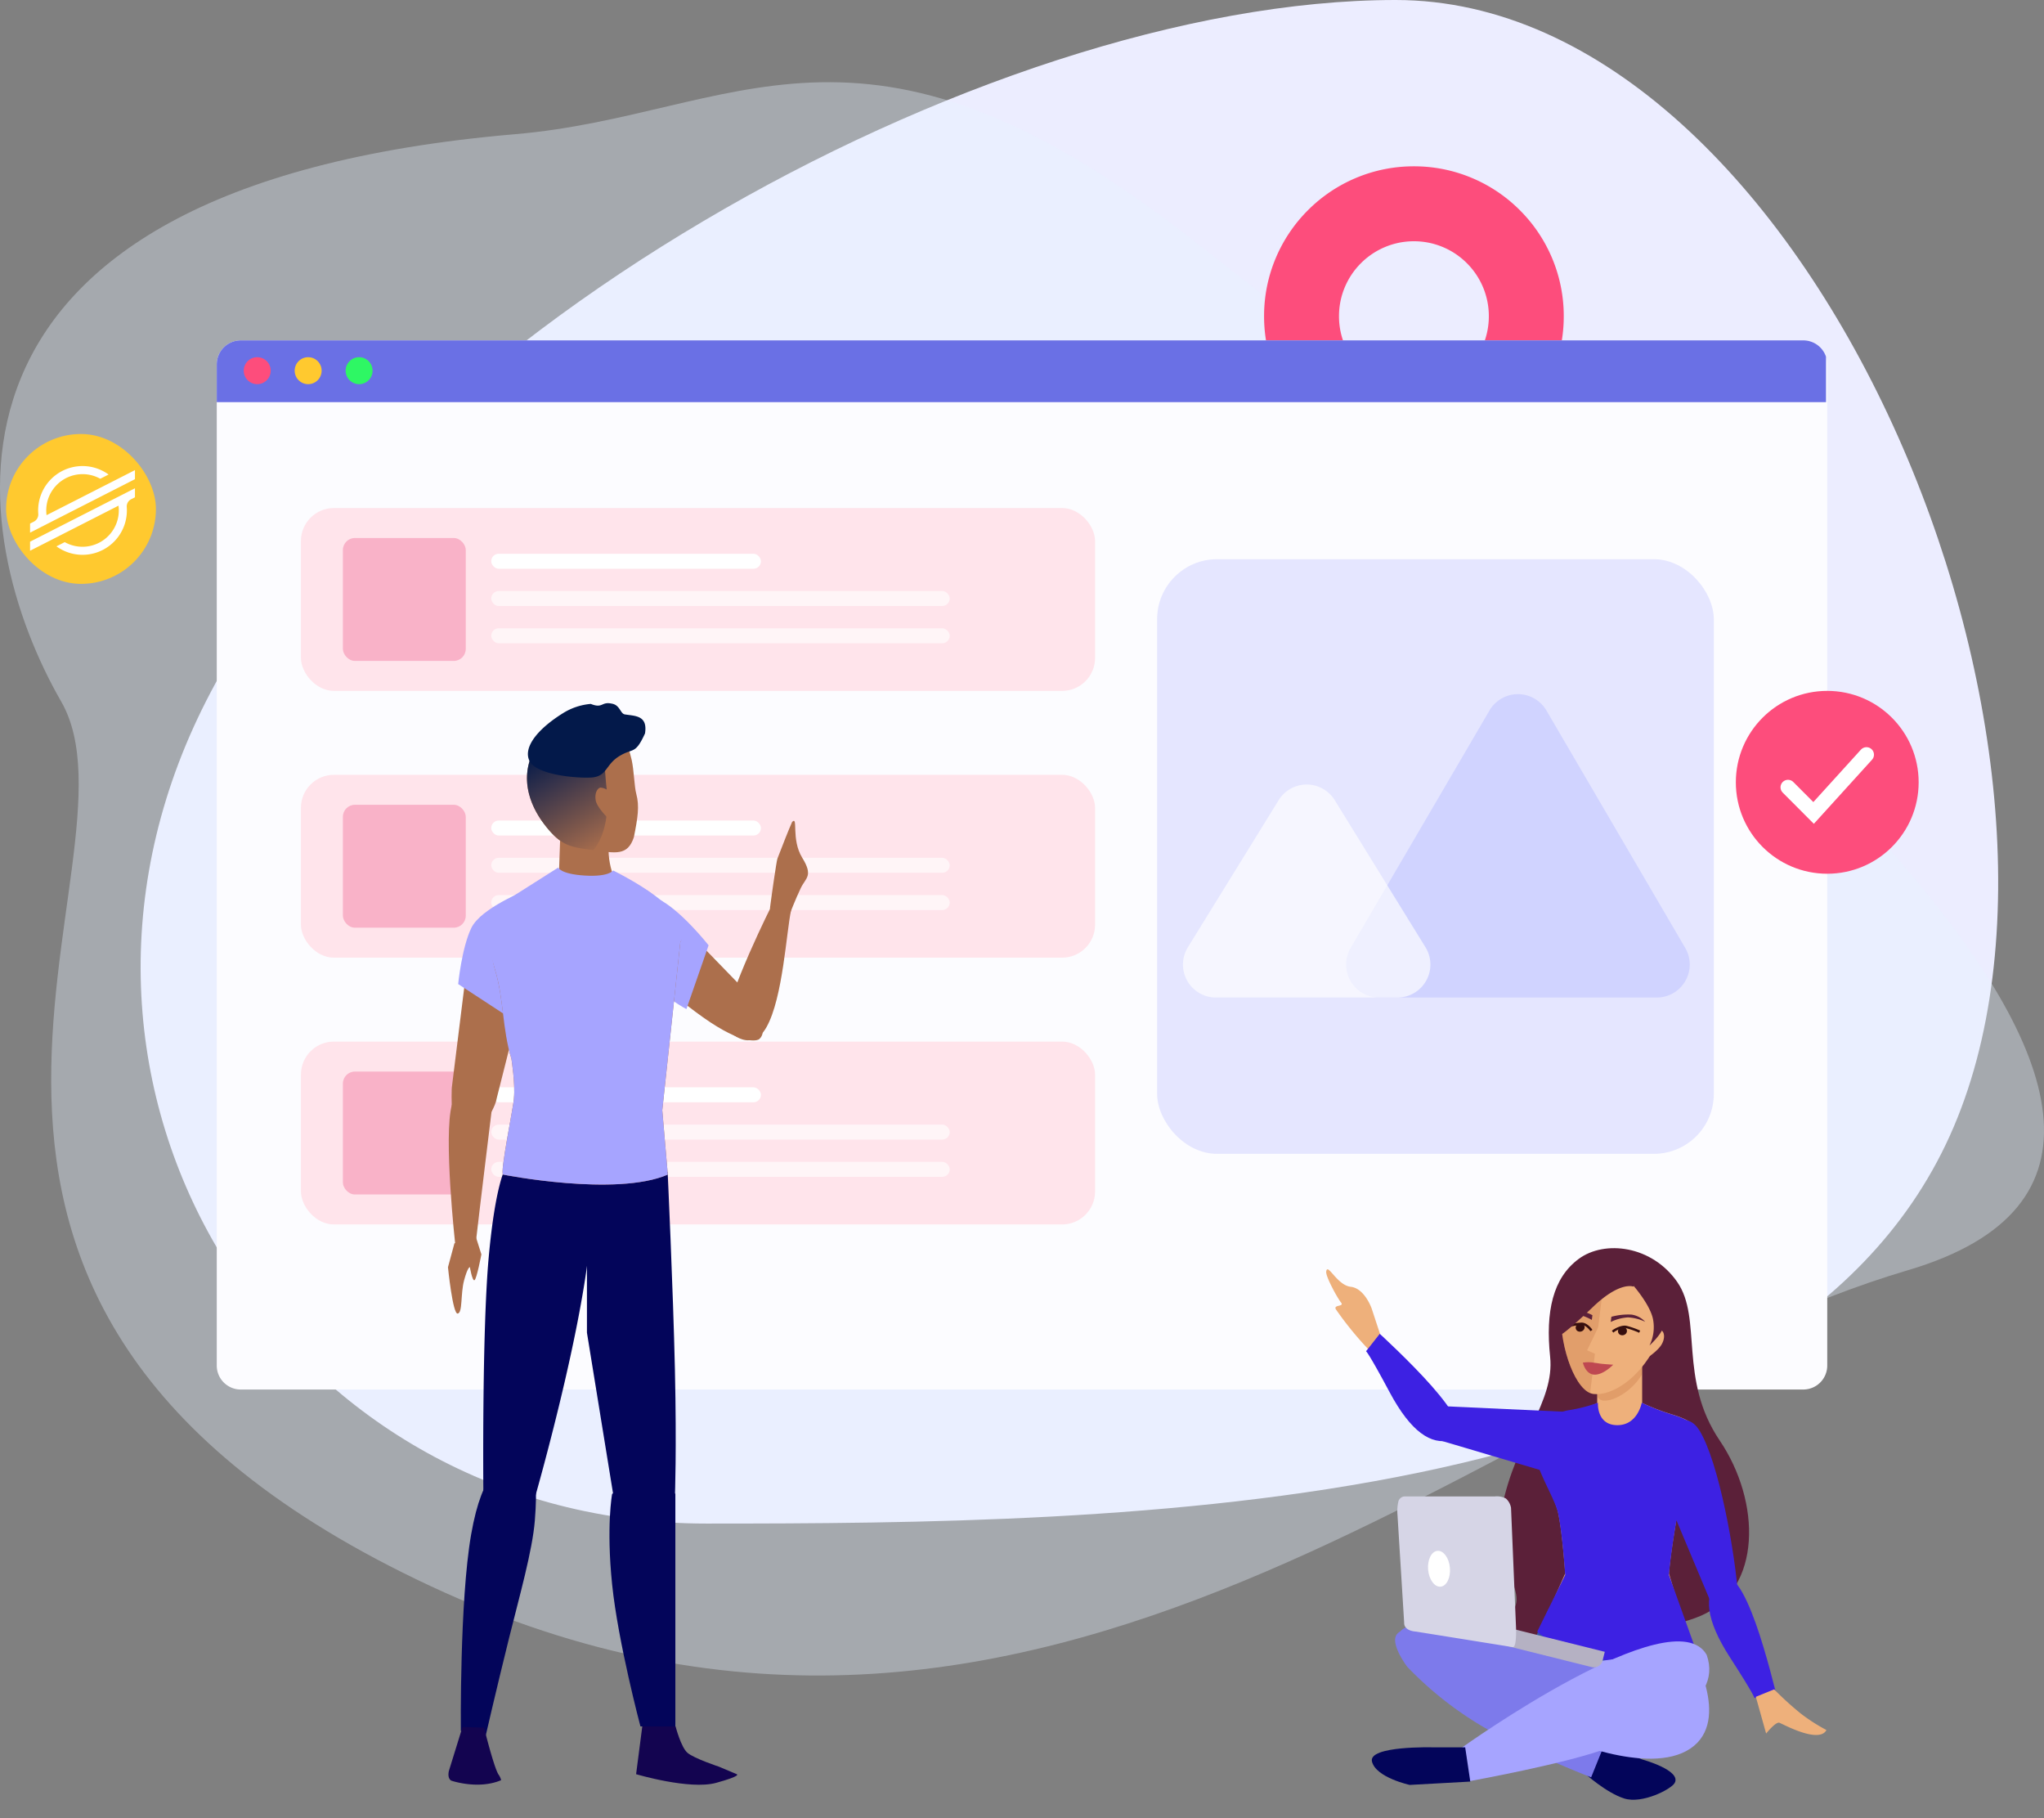 <svg xmlns="http://www.w3.org/2000/svg" xmlns:xlink="http://www.w3.org/1999/xlink" width="682.07" height="606.531" viewBox="0 0 682.07 606.531">
  <rect x="0" y="0" width="682.07" height="606.531" fill="#808080" stroke="none"/>
  <defs>
    <linearGradient id="linear-gradient" x1="0.796" y1="1.061" x2="0.399" y2="0.117" gradientUnits="objectBoundingBox">
      <stop offset="0" stop-color="#ac6f4c"/>
      <stop offset="1" stop-color="#03194a"/>
    </linearGradient>
    <clipPath id="clip-path">
      <rect id="Rectangle_1406" data-name="Rectangle 1406" width="35" height="35" transform="translate(476 496)" fill="#fff" stroke="#707070" stroke-width="1"/>
    </clipPath>
  </defs>
  <g id="setup-complete" transform="translate(-1060.965 -977.045)">
    <g id="background2" transform="translate(-46.02 958.195)">
      <path id="Path_3997" data-name="Path 3997" d="M1044.692,1026.524c-138.4,0-228.687-138.463-171.185-265.531s262.8-242.74,401.2-242.74,242.4,251.88,184.9,378.948S1183.087,1026.524,1044.692,1026.524Z" transform="translate(298 -499.403)" fill="#ecedff"/>
      <path id="Path_3996" data-name="Path 3996" d="M2109.726,703.558c-204.069-95.167-92.49-241.493-123.381-295.163s-55.22-171.591,151.61-189.263c73.608-6.289,115.17-50.93,224.2,33.892,172.6,134.282,378.9,304.239,240.409,345.113S2313.795,798.725,2109.726,703.558Z" transform="translate(-858.952 -155.528)" fill="#e5f1ff" opacity="0.367"/>
    </g>
    <path id="particle1" d="M-1418,125a49.686,49.686,0,0,1-19.462-3.929,49.833,49.833,0,0,1-15.893-10.715,49.834,49.834,0,0,1-10.715-15.893A49.69,49.69,0,0,1-1468,75a49.688,49.688,0,0,1,3.929-19.462,49.834,49.834,0,0,1,10.715-15.893,49.834,49.834,0,0,1,15.893-10.715A49.686,49.686,0,0,1-1418,25a49.688,49.688,0,0,1,19.463,3.929,49.836,49.836,0,0,1,15.893,10.715,49.836,49.836,0,0,1,10.715,15.893A49.688,49.688,0,0,1-1368,75a49.69,49.69,0,0,1-3.929,19.463,49.837,49.837,0,0,1-10.715,15.893,49.835,49.835,0,0,1-15.893,10.715A49.688,49.688,0,0,1-1418,125Zm0-75a24.843,24.843,0,0,0-9.731,1.965,24.916,24.916,0,0,0-7.946,5.358,24.915,24.915,0,0,0-5.357,7.946A24.844,24.844,0,0,0-1443,75a24.846,24.846,0,0,0,1.965,9.731,24.915,24.915,0,0,0,5.357,7.947,24.915,24.915,0,0,0,7.946,5.358A24.843,24.843,0,0,0-1418,100a24.846,24.846,0,0,0,9.732-1.965,24.918,24.918,0,0,0,7.947-5.358,24.914,24.914,0,0,0,5.358-7.947A24.846,24.846,0,0,0-1393,75a24.843,24.843,0,0,0-1.965-9.731,24.913,24.913,0,0,0-5.358-7.946,24.917,24.917,0,0,0-7.947-5.358A24.846,24.846,0,0,0-1418,50Z" transform="translate(2950.779 1007.529)" fill="#fd4d7c"/>
    <g id="window" transform="translate(-145.705 -401.792)">
      <g id="Group_1541" data-name="Group 1541" transform="translate(286 -1662)">
        <path id="Path_61785" data-name="Path 61785" d="M8,0H529.411a8,8,0,0,1,8,8V342a8,8,0,0,1-8,8H8a8,8,0,0,1-8-8V8A8,8,0,0,1,8,0Z" transform="translate(993 3154.389)" fill="#fcfcff"/>
        <path id="Intersection_14" data-name="Intersection 14" d="M1645,232V219.389a8,8,0,0,1,8-8h521.411a8,8,0,0,1,7.589,5.461V232Z" transform="translate(-652 2943)" fill="#6a70e5"/>
        <circle id="Ellipse_30" data-name="Ellipse 30" cx="4.5" cy="4.5" r="4.5" transform="translate(1002 3160)" fill="#fd4d7c"/>
        <circle id="Ellipse_31" data-name="Ellipse 31" cx="4.5" cy="4.5" r="4.5" transform="translate(1019 3160)" fill="#ffc92f"/>
        <circle id="Ellipse_32" data-name="Ellipse 32" cx="4.5" cy="4.5" r="4.5" transform="translate(1036 3160)" fill="#2ef764"/>
      </g>
    </g>
    <g id="check" transform="translate(915.206 507.529)">
      <circle id="Ellipse_45" data-name="Ellipse 45" cx="30.5" cy="30.5" r="30.5" transform="translate(725 700)" fill="#fd4d7c"/>
      <path id="Path_61819" data-name="Path 61819" d="M2211.406,707.235l8.537,8.558,17.648-19.44" transform="translate(-1468.999 24.927)" fill="none" stroke="#fff" stroke-linecap="round" stroke-width="5"/>
    </g>
    <g id="bar" transform="translate(1446.091 1177.598)" style="isolation: isolate">
      <rect id="Rectangle_1140" data-name="Rectangle 1140" width="185.759" height="198.376" rx="20" transform="translate(1 -14)" fill="#e5e6ff"/>
      <path id="Polygon_28" data-name="Polygon 28" d="M56,16.236a11,11,0,0,1,18.991,0l46.324,79.21a11,11,0,0,1-9.5,16.553H19.176a11,11,0,0,1-9.5-16.553Z" transform="translate(55.909 20.231)" fill="#d0d3ff"/>
      <path id="Polygon_29" data-name="Polygon 29" d="M40.64,15.164a11,11,0,0,1,18.721,0L89.643,64.222A11,11,0,0,1,80.283,81H19.717a11,11,0,0,1-9.36-16.778Z" transform="translate(0.909 51.231)" fill="#fff" opacity="0.65"/>
    </g>
    <g id="ui-element6" transform="translate(1161.386 1146.214)">
      <rect id="Rectangle_1460" data-name="Rectangle 1460" width="265" height="61" rx="11" transform="translate(0 0.315)" fill="#ffe4eb"/>
      <rect id="Rectangle_1463" data-name="Rectangle 1463" width="41" height="41" rx="4" transform="translate(14 10.315)" fill="#f9b2c8"/>
      <rect id="Rectangle_1464" data-name="Rectangle 1464" width="90" height="5" rx="2.5" transform="translate(63.5 15.569)" fill="#fff"/>
      <rect id="Rectangle_1465" data-name="Rectangle 1465" width="153" height="5" rx="2.5" transform="translate(63.5 28)" fill="#fff" opacity="0.61"/>
      <rect id="Rectangle_1466" data-name="Rectangle 1466" width="153" height="5" rx="2.5" transform="translate(63.5 40.431)" fill="#fff" opacity="0.61"/>
    </g>
    <g id="ui-element6-2" data-name="ui-element6" transform="translate(1161.386 1235.214)">
      <rect id="Rectangle_1460-2" data-name="Rectangle 1460" width="265" height="61" rx="11" transform="translate(0 0.315)" fill="#ffe4eb"/>
      <rect id="Rectangle_1463-2" data-name="Rectangle 1463" width="41" height="41" rx="4" transform="translate(14 10.315)" fill="#f9b2c8"/>
      <rect id="Rectangle_1464-2" data-name="Rectangle 1464" width="90" height="5" rx="2.5" transform="translate(63.5 15.569)" fill="#fff"/>
      <rect id="Rectangle_1465-2" data-name="Rectangle 1465" width="153" height="5" rx="2.5" transform="translate(63.5 28)" fill="#fff" opacity="0.61"/>
      <rect id="Rectangle_1466-2" data-name="Rectangle 1466" width="153" height="5" rx="2.5" transform="translate(63.5 40.431)" fill="#fff" opacity="0.61"/>
    </g>
    <g id="ui-element6-3" data-name="ui-element6" transform="translate(1161.386 1324.214)">
      <rect id="Rectangle_1460-3" data-name="Rectangle 1460" width="265" height="61" rx="11" transform="translate(0 0.315)" fill="#ffe4eb"/>
      <rect id="Rectangle_1463-3" data-name="Rectangle 1463" width="41" height="41" rx="4" transform="translate(14 10.315)" fill="#f9b2c8"/>
      <rect id="Rectangle_1464-3" data-name="Rectangle 1464" width="90" height="5" rx="2.5" transform="translate(63.5 15.569)" fill="#fff"/>
      <rect id="Rectangle_1465-3" data-name="Rectangle 1465" width="153" height="5" rx="2.5" transform="translate(63.5 28)" fill="#fff" opacity="0.61"/>
      <rect id="Rectangle_1466-3" data-name="Rectangle 1466" width="153" height="5" rx="2.5" transform="translate(63.5 40.431)" fill="#fff" opacity="0.61"/>
    </g>
    <g id="jon2" transform="translate(1209.916 1207.529)">
      <g id="arm-front" transform="translate(0 75.304)">
        <path id="Path_986" data-name="Path 986" d="M496.663,192.913l11.9-47.159c-.327-11.716-9.316-13.293-9.316-13.293-10.782-1.033-11.506,7.992-11.506,7.992l-6.083,48.983s-1.067,19.341,5.06,19.493C486.719,208.93,495.863,198.432,496.663,192.913Z" transform="translate(-479.845 -132.379)" fill="#ac6f4c"/>
        <path id="Path_987" data-name="Path 987" d="M14.217,3.592S10.329,40.6,9.691,47.542L2.758,49.076S-1.864,12.925.859,2.489C.859,2.489,9.567-3.787,14.217,3.592Z" transform="matrix(1, 0.017, -0.017, 1, 1.035, 60.244)" fill="#ac6f4c"/>
        <path id="Path_4009" data-name="Path 4009" d="M1.873,2.238,0,10.292S2.135,26.033,3.8,25.638s.667-6.6,1.737-11.188S7.308,10,7.308,10,8.274,14.728,9,14.31s2-8.7,2-8.7L9,0Z" transform="matrix(0.999, 0.035, -0.035, 0.999, 0.895, 106.686)" fill="#ac6f4c"/>
      </g>
      <path id="sleeve-front" d="M209.1,1783.7s-14.927,5.851-18.156,12.483-4.407,18.756-4.407,18.756l19.6,12.821s6.4-16.539,5.278-26.413S209.1,1783.7,209.1,1783.7Z" transform="translate(-182.596 -1717.135)" fill="#a6a4ff"/>
      <g id="leg-back" transform="translate(46.904 157.268)">
        <path id="Path_4012" data-name="Path 4012" d="M319.5,1367.4l26.937,3.313s1.816,38.8,2.422,65.828,0,42.266,0,42.266-5.769,11.46-10.893,11.46-9.6-11.46-9.6-11.46l-8.862-54.565Z" transform="translate(-319.5 -1367.404)" fill="#03055a"/>
        <path id="Path_4013" data-name="Path 4013" d="M327.9,1480.065s6.51-5.537,11.787-5.537,9.32,5.537,9.32,5.537v77.52H337.358s-7.466-28.014-9.455-47.394S327.9,1480.065,327.9,1480.065Z" transform="translate(-319.5 -1369.404)" fill="#03055a"/>
      </g>
      <g id="leg-front" transform="translate(3.557 153.037)">
        <path id="Path_4010" data-name="Path 4010" d="M300.483,1368.95s26.145-18.164,28.415,9.921-19.333,102.417-19.333,102.417-3.862,5.315-9.082,1.831a35.211,35.211,0,0,1-7.548-6.416s-.486-52.584,1.792-77.642S300.483,1368.95,300.483,1368.95Z" transform="translate(-284.153 -1363.173)" fill="#03055a"/>
        <path id="Path_4011" data-name="Path 4011" d="M14.352.455C10.593.908,3.9,2.647,1.2,24.964s0,65.586,0,65.586l8.33,1.387s2.7-15.455,6.157-33.339c2.678-13.852,6.227-29.348,6.5-39.411C22.81-3.477,18.112,0,14.352.455Z" transform="translate(4.812 103.418) rotate(3)" fill="#03055a"/>
      </g>
      <g id="arm-back" transform="translate(48.447 42.779)">
        <path id="Path_986-2" data-name="Path 986" d="M11.447,52.729C5.986,38.943,0,11.67,0,11.67.327,1.443,9.316.067,9.316.067,20.1-.835,20.134,7.642,20.134,7.642L26.905,49.8s.63,16.744-5.5,16.877C21.408,66.677,16.908,66.515,11.447,52.729Z" transform="matrix(0.819, -0.574, 0.574, 0.819, 0, 31.174)" fill="#ac6f4c"/>
        <path id="Path_987-2" data-name="Path 987" d="M14.05,39.968C16.3,28.939,10.435,7.27,9.8.159L3.281,0S-1.936,33.583.787,44.278C.787,44.278,11.8,51,14.05,39.968Z" transform="matrix(0.951, 0.309, -0.309, 0.951, 57.345, 27.087)" fill="#ac6f4c"/>
        <path id="Path_4009-2" data-name="Path 4009" d="M1,29.842c-.336-4-1.111-15.56-.981-16.36C.809,8.587,1.647,3.383,2.282.455c1.64-2.485.789,5.776,5.76,10.984S10.6,17.685,9.681,21.507,7.9,30.634,7.9,30.634,1.331,33.846,1,29.842Z" transform="matrix(0.978, 0.208, -0.208, 0.978, 64.802, 0)" fill="#ac6f4c"/>
      </g>
      <path id="sleeve-back" d="M273.1,1804.005l-7.4,21.288s-8.558-4.474-10.35-8.973c-4.431-11.124-4.8-30.371.65-27.91C263.468,1791.781,273.1,1804.005,273.1,1804.005Z" transform="translate(-185.596 -1719.135)" fill="#a6a4ff"/>
      <g id="neck" transform="matrix(0.999, 0.035, -0.035, 0.999, 38.126, 44.938)">
        <path id="Path_988" data-name="Path 988" d="M0,0V18.206H19.252S14.518,10.989,16.886,0Z" transform="translate(0 0)" fill="#ac6f4c"/>
      </g>
      <path id="torso" d="M507.53,192.984c.04,1.872-4.8,25.213-3.61,25.464.008,0,37.629,7.489,54.959,0l-1.846-21.465,3.206-29.845,2.822-26.276s6.338-8.528-24.151-24.1H521.877L497.7,132.352c1.621,5.377,1.9,12.359,3.521,17.738,2.994,9.912,2.385,19.815,5.469,29.7C506.687,179.79,508.025,188.039,507.53,192.984Z" transform="translate(-484.988 -57.075)" fill="#ac6f4c"/>
      <path id="top" d="M507.53,192.984c.04,1.872-4.8,25.213-3.61,25.464.008,0,37.629,7.489,54.959,0l-1.846-21.465,3.206-29.845,2.822-26.276s8.061-8.319-22.428-23.894c0,0-1.269,2.209-9.417,1.718s-8.9-2.666-8.9-2.666l-26.142,16.562c1.621,5.377,3.431,12.129,5.048,17.508,2.994,9.912,2.385,19.815,5.469,29.7C506.687,179.79,508.025,188.039,507.53,192.984Z" transform="translate(-484.988 -57.075)" fill="#a6a4ff"/>
      <path id="shoe-back" d="M558.335,378.539s1.778,6.923,3.965,8.8,10.526,4.64,10.526,4.64l5.9,2.488s1.929.479-6.885,2.9-26.683-2.9-26.683-2.9l2.06-15.929Z" transform="translate(-481.845 -33.075)" fill="#130450"/>
      <path id="shoe-front" d="M511.241,397.58c-1.556-2.424-4.816-15.635-4.816-15.635l-7.2-.218-4.507,14.546s-.723,2.434.746,3.346c0,0,8.982,3.117,16.652-.149A5.267,5.267,0,0,0,511.241,397.58Z" transform="translate(-493.845 -36.075)" fill="#130450"/>
      <g id="head" transform="translate(24.178 0)">
        <path id="face" d="M4.154,6.68C10.507-1.645,21.386-.857,28.615,1.93c4.395,1.695,6.35,6.328,6.954,12.618.344,3.578-.227,8.853.149,11.478.592,4.131-.479,7.871-2.56,14.169-2.828,6.034-6.75,4.538-14,2.625s-10.344-2.461-15-10.278S-2.2,15.006,4.154,6.68Z" transform="translate(0.585 12.944) rotate(-7)" fill="#ac6f4c"/>
        <g id="hair" transform="translate(0)">
          <path id="Intersection_3" data-name="Intersection 3" d="M22.094,41.441c-7.43-1.015-10.567-1.182-16.143-8.373S-2.492,16.437,2.8,7.4A16.508,16.508,0,0,1,11.933,0a16.387,16.387,0,0,1,8.183,2.879c6.424,4.984,5.417,8.356,6.4,17.525.855,8-.147,15.861-4.347,21.047Z" transform="translate(2.723 11.669)" fill="url(#linear-gradient)"/>
          <path id="Path_1017" data-name="Path 1017" d="M29.425,19.6c-5.292,1.581-5.663,5.587-11.01,4.424S.943,18.278.077,13.29,5.706,3.706,15.067.869A20.785,20.785,0,0,1,24.774.3c3.527,2.65,3.568.063,6.767,1.715,2.574,1.135,1.885,3.973,3.312,4.614C38.058,8.067,42.191,8.9,39.7,14.5,34.613,20.636,34.717,18.024,29.425,19.6Z" transform="matrix(0.966, -0.259, 0.259, 0.966, 0, 10.472)" fill="#03194a"/>
        </g>
        <path id="ear" d="M1.216,10.078a5.446,5.446,0,0,0,2.442.813c.907-.107,2.039-1.652,1.512-4.28S0,0,0,0Z" transform="matrix(-0.999, -0.035, 0.035, -0.999, 30.583, 43.271)" fill="#ac6f4c"/>
      </g>
    </g>
    <g id="kim4" transform="translate(1495.84 1385.529)">
      <path id="hairback" d="M1.658,94.1C.185,70.762,9.581,55.452,4.161,41.33s-5.93-25.61.765-34S27.311-3.316,38.663,6.254s8.7,31.216,27.368,47.393,26.445,44.158,9.235,57.987-80.2,33.17-65.8,20.6S3.131,117.431,1.658,94.1Z" transform="matrix(0.966, 0.259, -0.259, 0.966, 89.077, 3.133)" fill="#5b2039"/>
      <path id="torso-2" data-name="torso" d="M119.346,143.673a77.145,77.145,0,0,0,7.435,3.04c3.092,1.084,7.115,1.9,9.959,4.376,4.817,4.192-3.877,19.938-5.955,32.325s-2.356,17.22-2.356,17.22l7.021,23.5a235.053,235.053,0,0,1-29.477,1.589c-13.336-.379-21.567-3.889-21.567-3.889l9.392-21.2s-.886-13.655-2.376-20.445-11.846-23.472-6.118-29.1c2.641-2.594,7.166-3.125,11.372-4.376a66.663,66.663,0,0,0,8.061-3.04Z" transform="translate(-6.385 -84.203)" fill="#eeb07b"/>
      <g id="neck-2" data-name="neck" transform="translate(98.101 38.797)">
        <rect id="Rectangle_2" data-name="Rectangle 2" width="15" height="24" transform="translate(0)" fill="#eeb07b"/>
        <path id="Intersection_2" data-name="Intersection 2" d="M11.821.037C8.848.357,5.25,2.627,2.786,5.2A20.482,20.482,0,0,0,0,8.813v6.17H15V1.4A2.6,2.6,0,0,0,12.468,0,6.043,6.043,0,0,0,11.821.037Z" transform="translate(15 19.983) rotate(180)" fill="#af5323" opacity="0.2"/>
      </g>
      <g id="face-2" data-name="face" transform="translate(118.118 59.841) rotate(-173)">
        <path id="Path_4" data-name="Path 4" d="M1.174,18.61c-3.632,11.25,2,20.467,5.56,22.436s11.449,5.136,17.634,1.57,10.762-7.828,9.365-18.425S24.926-.312,18.864.005,4.805,7.36,1.174,18.61Z" transform="matrix(0.999, 0.035, -0.035, 0.999, 2.568, 0)" fill="#eeb07b"/>
        <path id="face-shadow" d="M0,0C5.585,1.606,11.825,14.636,12.785,24.583c1.026,10.64-3.7,14.739-10,18.086A11.657,11.657,0,0,1,0,43.715Z" transform="translate(22.65 0.77)" fill="#c37146" opacity="0.3"/>
        <path id="Path_6" data-name="Path 6" d="M1.57,9.95,4.23,1.136,0,0Z" transform="matrix(0.999, 0.035, -0.035, 0.999, 21.198, 13.593)" fill="#eeb07b"/>
        <path id="Path_7" data-name="Path 7" d="M8.837,0,8.514.372C8.291.642,6.361,2.48,4.686,2.48A26.251,26.251,0,0,1,0,1.872" transform="matrix(0.996, 0.087, -0.087, 0.996, 8.899, 21.305)" fill="none" stroke="#360e0e" stroke-width="0.8"/>
        <path id="Path_8" data-name="Path 8" d="M0,0S1.5,2.191,3.273,2.191a19.14,19.14,0,0,0,4.417-.82" transform="matrix(0.995, -0.105, 0.105, 0.995, 24.761, 21.598)" fill="none" stroke="#360e0e" stroke-width="0.8"/>
        <path id="Path_9" data-name="Path 9" d="M1.154,2.9c.637,0,1.731-.606,1.731-1.435A1.33,1.33,0,0,0,1.658,0,1.621,1.621,0,0,0,0,1.4,1.361,1.361,0,0,0,1.154,2.9Z" transform="matrix(0.914, 0.407, -0.407, 0.914, 13.728, 20.756)" fill="#360e0e"/>
        <path id="Path_1638" data-name="Path 1638" d="M1.158,2.9c.639,0,1.737-.606,1.737-1.435A1.332,1.332,0,0,0,1.664,0,1.624,1.624,0,0,0,0,1.4,1.363,1.363,0,0,0,1.158,2.9Z" transform="translate(27.536 20.417) rotate(13)" fill="#360e0e"/>
        <path id="Path_11" data-name="Path 11" d="M11.4,1.746,11.465,0A15.42,15.42,0,0,1,5.871,2.02,15.256,15.256,0,0,1,0,1.057,7.764,7.764,0,0,0,4.754,3.051,21.2,21.2,0,0,0,11.4,1.746Z" transform="matrix(0.999, -0.035, 0.035, 0.999, 7.26, 25.617)" fill="#5b2039"/>
        <path id="Path_4019" data-name="Path 4019" d="M9.09,1.017,9.062,2.6A18.9,18.9,0,0,0,3.656,1.173,5.33,5.33,0,0,0,0,2.439,5.664,5.664,0,0,1,3.675.046,13.019,13.019,0,0,1,9.09,1.017Z" transform="matrix(-1, 0.017, -0.017, -1, 34.165, 27.572)" fill="#5b2039"/>
        <path id="Path_13" data-name="Path 13" d="M6.919,3.953c-.171-.011-.708-.021-1.192,0-.808.015-.719-.056-2.151,0S0,4.177,0,4.177,2.744.351,5.727.021s4.391,3.432,4.391,3.432A11.369,11.369,0,0,1,6.919,3.953Z" transform="matrix(1, 0.017, -0.017, 1, 16.229, 6.988)" fill="#be4851"/>
        <path id="Path_1592" data-name="Path 1592" d="M0,.822A5.446,5.446,0,0,1,2.442.009c.907.107,2.039,1.652,1.512,4.28S.335,10.52.335,10.52Z" transform="matrix(-0.985, -0.174, 0.174, -0.985, 4.027, 24.917)" fill="#eeb07b"/>
      </g>
      <path id="pelvis" d="M131.348,214.082s-13.745,2.756-25.314,2.241-18.958-3.953-18.958-3.953L79.8,228.19s10.542,23.235,24.948,24.79,32.7-18.1,32.7-18.1Z" transform="translate(-5.157 -84.203)" fill="#3654a2"/>
      <path id="top-2" data-name="top" d="M119.472,143.673a76.762,76.762,0,0,0,7.435,3.067c3.092,1.094,7.115,1.919,9.959,4.416,4.817,4.229-3.877,20.119-5.955,32.617s-2.356,17.376-2.356,17.376l8.311,23.123s-15.749,5.662-29.086,5.28S84.6,220.029,84.6,220.029l9.324-18.881s-.886-13.778-2.376-20.629S79.559,159.676,85.287,154c2.641-2.618,3.144-6.631,9.771-7.819a52.723,52.723,0,0,0,9.8-2.5s-.543,7.385,6.358,7.483S119.472,143.673,119.472,143.673Z" transform="translate(-6.511 -84.203)" fill="#3d21e3"/>
      <g id="hair-front" transform="translate(119.781 42.587) rotate(-173)">
        <path id="Path_1591" data-name="Path 1591" d="M17.639,6.183S13.463,8.5,14.695,20.872s.716,14.317.716,14.317A19.005,19.005,0,0,1,4.079,26.354C-.251,19-1.345,14.465,1.822,8S11.307-.7,15.068.187C15.791.357,17.639,6.183,17.639,6.183Z" transform="translate(20.334 37.355) rotate(-135)" fill="#5b2039"/>
        <path id="Path_4021" data-name="Path 4021" d="M12.513,19.429s-6.291-5.52-8.048-10.3A13.841,13.841,0,0,1,4.465,0S1.184,3.822.718,6.361s-1.944,5.4,1.486,11.968S10.2,25.57,10.2,25.57Z" transform="translate(0 1.669)" fill="#5b2039"/>
      </g>
      <g id="arm2" transform="matrix(-0.999, 0.035, -0.035, -0.999, 92.319, 90.594)">
        <path id="Path_134" data-name="Path 134" d="M28.2,7.537,19.764,2.1S13.734-1.652,9.805.873-1.434-.636.247,2.1C1.074,3.456,8.594,6.569,10.6,7c1.846.4-1.715,2.184.1,2.852a112.95,112.95,0,0,0,16.769,3.53Z" transform="translate(80.817 79.547) rotate(-139)" fill="#eeb07b"/>
        <path id="Path_1641" data-name="Path 1641" d="M0,7.06,10.083,43.4a10.314,10.314,0,0,1,8.562.914c10.6-2.523,11.844-5.427,11.844-5.427L8.6,0Z" transform="translate(53.79 24.782) rotate(124)" fill="#3d21e3" opacity="0.998"/>
        <path id="Path_1642" data-name="Path 1642" d="M.158,26.083C-.959,19.532,3.722,13.1,17.637,6.877S31.78,0,31.78,0l5.485,4.979s-10.21,9.7-18.713,16.162S1.276,32.634.158,26.083Z" transform="matrix(0.035, 0.999, -0.999, 0.035, 68.535, 19.035)" fill="#3d21e3"/>
      </g>
      <path id="shoe2" d="M15.215,27.3l-11,1L1.333,13.264S-2.356.089,2.54,0C4.9-.045,14.141,5.624,15.605,11.774S15.215,27.3,15.215,27.3Z" transform="translate(125.24 184.189) rotate(121)" fill="#03055a"/>
      <g id="arm2-2" data-name="arm2" transform="matrix(1, -0.017, 0.017, 1, 102.439, 63.616)">
        <path id="Path_1641-2" data-name="Path 1641" d="M0,53.129,10.339,15.1S15.972,4.331,20.408,1.736C26.055-1.568,32.627-.313,31.9,6.86,30.661,19.122,15.789,47.239,7.814,58.806S0,53.129,0,53.129Z" transform="matrix(0.799, -0.602, 0.602, 0.799, 0, 19.232)" fill="#3d21e3" opacity="0.998"/>
        <path id="Path_1642-2" data-name="Path 1642" d="M.158,3.066C-.959,9.617,3.722,16.051,17.637,22.273S31.78,29.15,31.78,29.15l5.485-4.979s-10.21-9.7-18.713-16.162S1.276-3.485.158,3.066Z" transform="translate(36.445 53.194) rotate(34)" fill="#3d21e3"/>
        <path id="Path_1643" data-name="Path 1643" d="M0,6.664l10.509,7.173s-.137-4.927,1.014-5.579C12.068,7.95,26.3,5.3,25.166,0a60.272,60.272,0,0,1-9.958,1.291A103.951,103.951,0,0,1,3.086.829Z" transform="translate(51.358 89.737) rotate(41)" fill="#eeb07b"/>
      </g>
      <g id="leg2" transform="translate(25.061 127.83)">
        <path id="Path_4043" data-name="Path 4043" d="M948.246,100.569c19.517,9.474,9.779,33.086-8.124,29.88s-59.826-31.4-57.795-38.865S928.728,91.1,948.246,100.569Z" transform="translate(-875.206 -83.033)" fill="#7d7aeb"/>
        <path id="Path_4044" data-name="Path 4044" d="M8.9,1.442S2.779,25.089.613,42.887s2.1,28.483,2.1,28.483,4.055,8.6,7.855,8.652,7.348-8.431,7.348-8.431a118,118,0,0,0,4.688-32.4C22.6,21.4,19.161,0,19.161,0Z" transform="translate(80.603 40.011) rotate(120)" fill="#7d7aeb"/>
      </g>
      <g id="leg1" transform="translate(52.277 134.19)">
        <path id="Path_4045" data-name="Path 4045" d="M899.657,96.771s14.118,23.811,0,33.286-44.017-4.026-44.017-4.026L869.2,100.894Z" transform="translate(-822.754 -89.393)" fill="#a6a4ff"/>
        <path id="Path_4046" data-name="Path 4046" d="M0,40.351S66.747-14.818,79.191,3.861C86.231,20.09,61.556,30.823,48.927,36.93S2.908,51.488,2.908,51.488Z" transform="matrix(0.998, 0.07, -0.07, 0.998, 3.592, 0)" fill="#a6a4ff"/>
      </g>
      <path id="shoe1" d="M170.111,648.645h-10.75s-21.7-.607-20.353,4.749,12.6,7.787,12.6,7.787l20.206-1.116Z" transform="translate(-116.063 -474.203)" fill="#03055a"/>
      <g id="laptop" transform="translate(31.404 90.708)">
        <g id="Group_4" data-name="Group 4" transform="translate(0 0)">
          <path id="Rectangle_12" data-name="Rectangle 12" d="M3,0H44a3,3,0,0,1,3,3V3a3,3,0,0,1-3,3H0A0,0,0,0,1,0,6V3A3,3,0,0,1,3,0Z" transform="translate(67.778 57.685) rotate(-166)" fill="#b5b1c3"/>
          <path id="Path_49" data-name="Path 49" d="M1062.195,773.7l-1.665-39.872a5.38,5.38,0,0,0-1.72-3.125,6.461,6.461,0,0,0-3.727-.684h-30.211a2.311,2.311,0,0,0-1.912,1.587,13.988,13.988,0,0,0-.326,4.462l2.238,36.143s-.32,2.594,4.03,2.907l32.208,5.169C1062.489,780.45,1062.195,773.7,1062.195,773.7Z" transform="translate(-1022.586 -729.988)" fill="#d6d5e6"/>
        </g>
        <path id="Path_4001" data-name="Path 4001" d="M3.651,0C5.667,0,7.3,2.686,7.3,6s-1.635,6-3.651,6S0,9.312,0,6,1.635,0,3.651,0Z" transform="matrix(0.996, -0.087, 0.087, 0.996, 9.754, 18.497)" fill="#fff"/>
      </g>
    </g>
    <g id="xlm-circle" transform="translate(506 630.829)">
      <rect id="Rectangle_1400" data-name="Rectangle 1400" width="50" height="50" rx="25" transform="translate(557 491)" fill="#ffc92f"/>
      <g id="Mask_Group_3" data-name="Mask Group 3" transform="translate(89 3)" clip-path="url(#clip-path)">
        <g id="Layer_2" data-name="Layer 2" transform="translate(476 498.694)">
          <g id="Layer_1" data-name="Layer 1">
            <path id="Path_61794" data-name="Path 61794" d="M30.06,3.874,25.846,6.021,5.5,16.386A12.122,12.122,0,0,1,23.426,4.235l2.412-1.229.36-.184A14.808,14.808,0,0,0,2.692,14.808q0,.566.043,1.127a2.694,2.694,0,0,1-1.463,2.6L0,19.186v3.025L3.745,20.3h0l1.213-.619,1.195-.609h0L27.606,8.144l2.411-1.228L35,4.377V1.353Z" transform="translate(0 0.002)" fill="#fff"/>
            <path id="Path_61795" data-name="Path 61795" d="M35,8.462,7.371,22.529,4.961,23.76,0,26.287V29.31L4.927,26.8l4.214-2.147,20.371-10.38a12.357,12.357,0,0,1,.1,1.593A12.123,12.123,0,0,1,11.564,26.433l-.148.078L8.8,27.844A14.808,14.808,0,0,0,32.308,15.866c0-.381-.015-.761-.043-1.137a2.7,2.7,0,0,1,1.462-2.6L35,11.477Z" transform="translate(0 -1.056)" fill="#fff"/>
          </g>
        </g>
      </g>
    </g>
  </g>
</svg>
